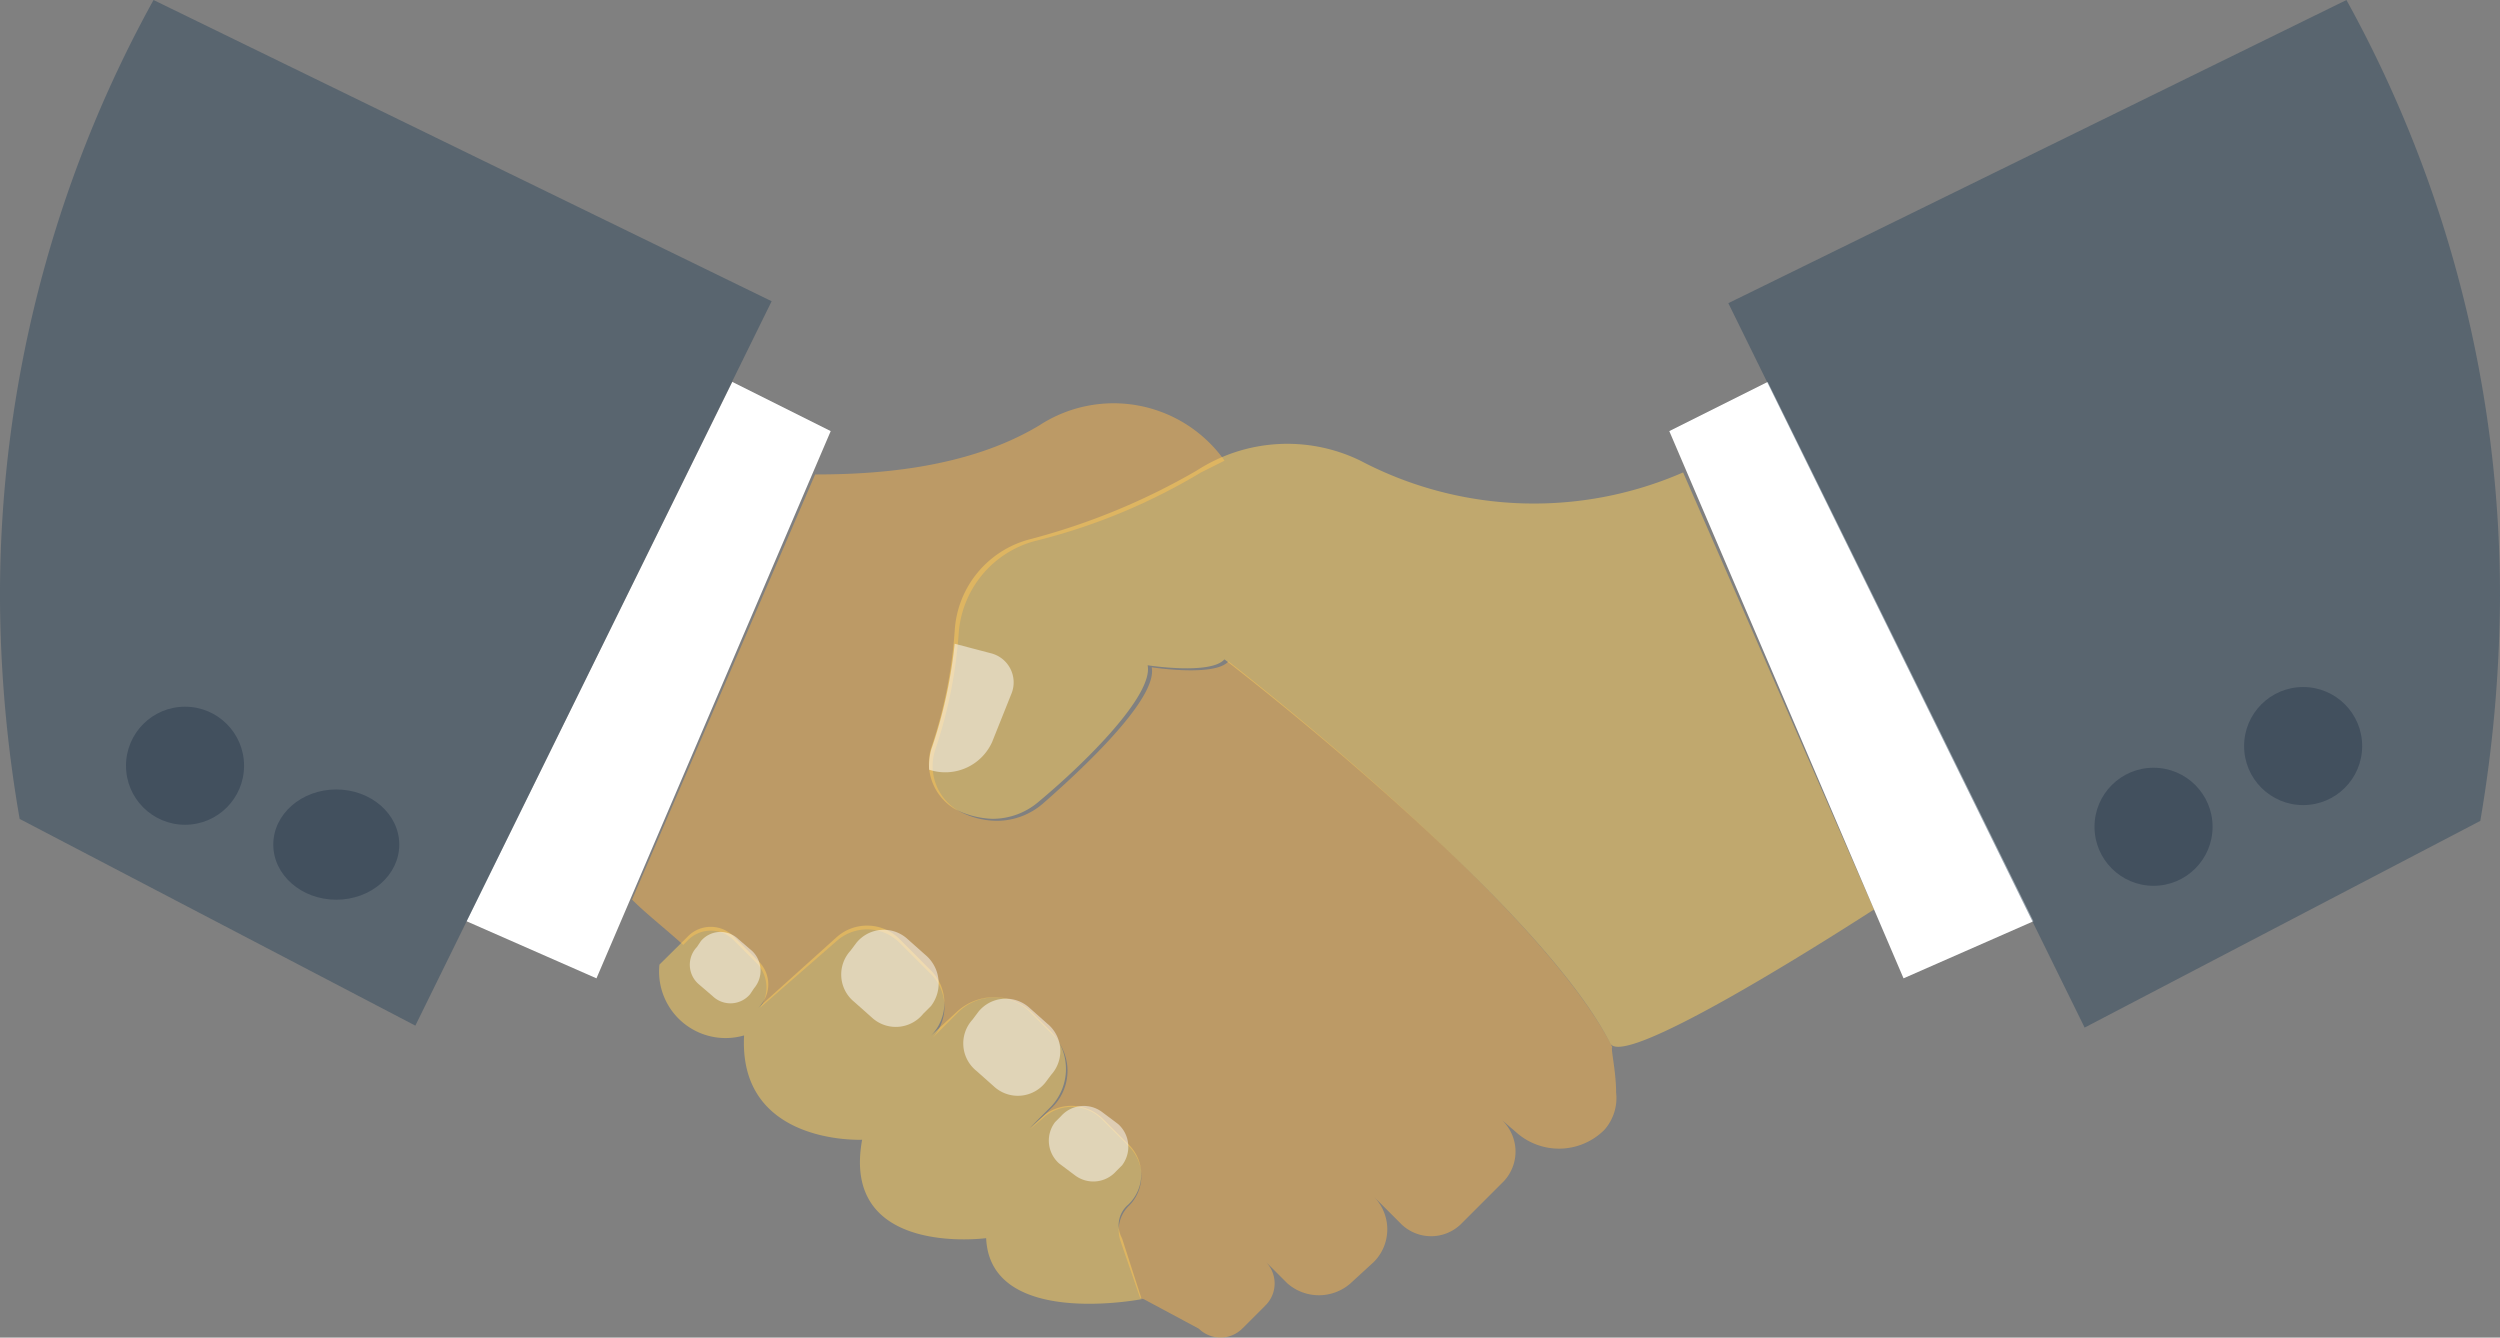 <svg xmlns="http://www.w3.org/2000/svg" width="95.307" height="50.993" viewBox="0 0 95.307 50.993">
  <rect x="0" y="0" width="95.307" height="50.993" fill="#808080" stroke="none"/>
  <g id="handshake-deal-svgrepo-com" transform="translate(0 -24.903)">
    <path id="패스_263" data-name="패스 263" d="M0,47.445Z" transform="translate(0.208 0.348)" fill="#f2f2f2"/>
    <path id="패스_251" data-name="패스 251" d="M165.922,240.264a1.827,1.827,0,0,1-.45,1.426,2.448,2.448,0,0,1-3.377.075l-.525-.45a1.653,1.653,0,0,1,.075,2.326l-1.651,1.651a1.632,1.632,0,0,1-2.251,0l-1.051-1.051a1.766,1.766,0,0,1,0,2.476l-.9.826a1.826,1.826,0,0,1-2.4,0l-.826-.826a1.178,1.178,0,0,1,0,1.651l-.9.9a1.178,1.178,0,0,1-1.651,0l-2.1-1.126a.232.232,0,0,1-.15-.075l-.75-2.176a1.3,1.3,0,0,1,.3-1.276,1.589,1.589,0,0,0,0-2.326l-.976-.976a1.618,1.618,0,0,0-2.176-.15l-.6.525.825-.825a1.951,1.951,0,0,0,0-2.852l-.75-.75a1.951,1.951,0,0,0-2.852,0l-.976.976a1.767,1.767,0,0,0,0-2.476l-1.2-1.2a1.748,1.748,0,0,0-2.4-.075l-2.927,2.552h0a1.35,1.35,0,0,0-.075-1.651l-.9-.9a1.226,1.226,0,0,0-1.8,0l-.15.15c-.75-.675-1.426-1.2-1.951-1.726l6.979-16.21c2.026,0,5.7-.15,8.555-1.876a5.183,5.183,0,0,1,7.054,1.351l-.9.45a22.968,22.968,0,0,1-6.379,2.627,3.935,3.935,0,0,0-2.852,3.452,17.664,17.664,0,0,1-.9,4.5,1.972,1.972,0,0,0,.9,2.326,3.1,3.1,0,0,0,1.426.375,2.689,2.689,0,0,0,1.8-.675c1.8-1.576,4.353-4.052,4.127-5.178,0,0,2.4.375,2.927-.225,0,0,11.857,9.155,14.634,14.709h0C165.7,238.538,165.922,239.439,165.922,240.264Z" transform="translate(-104.311 -173.711)" fill="#f9b54c" opacity="0.5"/>
    <g id="그룹_251" data-name="그룹 251" transform="translate(25.14 41.824)" opacity="0.5">
      <path id="패스_252" data-name="패스 252" d="M224.833,239.937c-2.326,1.5-9.606,6.079-10.056,5.1-2.852-5.553-14.709-14.634-14.709-14.634-.525.6-2.927.225-2.927.225.225,1.126-2.326,3.677-4.127,5.178a2.689,2.689,0,0,1-1.8.675,3.366,3.366,0,0,1-1.426-.375,2.03,2.03,0,0,1-.9-2.326,17.664,17.664,0,0,0,.9-4.5,3.838,3.838,0,0,1,2.852-3.452,25.5,25.5,0,0,0,6.379-2.627,6.359,6.359,0,0,1,6.229-.375,14.215,14.215,0,0,0,12.307.45Z" transform="translate(-178.53 -222.187)" fill="#ffd05b"/>
      <path id="패스_253" data-name="패스 253" d="M151.861,330.7a1.589,1.589,0,0,0,0-2.326l-.976-.976a1.7,1.7,0,0,0-2.176-.15l-.6.525.825-.826a2.087,2.087,0,0,0,0-2.852l-.75-.75a2.087,2.087,0,0,0-2.852,0l-.976.9a1.767,1.767,0,0,0,0-2.476l-1.2-1.2a1.748,1.748,0,0,0-2.4-.075l-3,2.7a1.226,1.226,0,0,0,0-1.8l-.9-.9a1.226,1.226,0,0,0-1.8,0L134,321.54a2.534,2.534,0,0,0,3.227,2.7c-.225,4.2,4.5,3.977,4.5,3.977-.825,4.5,4.728,3.752,4.728,3.752.15,3.452,5.929,2.326,5.929,2.326l-.75-2.326A1.021,1.021,0,0,1,151.861,330.7Z" transform="translate(-134 -301.688)" fill="#ffd05b"/>
    </g>
    <g id="그룹_252" data-name="그룹 252" transform="translate(26.293 39.462)">
      <path id="패스_254" data-name="패스 254" d="M142.6,323.5l-.15.225a.979.979,0,0,1-1.426.075l-.525-.45a.979.979,0,0,1-.075-1.426l.15-.225a.979.979,0,0,1,1.426-.075l.525.45A1.037,1.037,0,0,1,142.6,323.5Z" transform="translate(-140.147 -300.382)" fill="#fff" opacity="0.5"/>
      <path id="패스_255" data-name="패스 255" d="M174.356,323.83l-.3.3a1.343,1.343,0,0,1-1.951.15l-.675-.6a1.343,1.343,0,0,1-.15-1.951l.225-.3a1.343,1.343,0,0,1,1.951-.15l.675.6A1.419,1.419,0,0,1,174.356,323.83Z" transform="translate(-165.153 -300.041)" fill="#fff" opacity="0.5"/>
      <path id="패스_256" data-name="패스 256" d="M199.081,337.83l-.225.3a1.343,1.343,0,0,1-1.951.15l-.675-.6a1.343,1.343,0,0,1-.15-1.951l.225-.3a1.343,1.343,0,0,1,1.951-.15l.675.6A1.347,1.347,0,0,1,199.081,337.83Z" transform="translate(-185.3 -311.415)" fill="#fff" opacity="0.5"/>
      <path id="패스_257" data-name="패스 257" d="M215.911,358.986l-.225.225a1.163,1.163,0,0,1-1.576.15l-.6-.45a1.163,1.163,0,0,1-.15-1.576l.225-.225a1.163,1.163,0,0,1,1.576-.15l.6.45A1.163,1.163,0,0,1,215.911,358.986Z" transform="translate(-199.429 -329.118)" fill="#fff" opacity="0.5"/>
      <path id="패스_258" data-name="패스 258" d="M191.2,266.552l.75-1.876a1.146,1.146,0,0,0-.75-1.5l-1.426-.375a18.068,18.068,0,0,1-.9,4.052,2.553,2.553,0,0,0-.075.75A1.959,1.959,0,0,0,191.2,266.552Z" transform="translate(-179.672 -252.819)" fill="#fff" opacity="0.5"/>
      <path id="패스_259" data-name="패스 259" d="M353.083,230.162l-4.953,2.176-8.93-20.862,3.752-1.876Z" transform="translate(-301.855 -209.6)" fill="#fff"/>
    </g>
    <path id="패스_260" data-name="패스 260" d="M380.617,154.889A46.954,46.954,0,0,0,374.764,132L351.2,143.557l13.583,27.616,15.084-7.88A52.231,52.231,0,0,0,380.617,154.889Z" transform="translate(-285.311 -107.096)" fill="#324a5e" opacity="0.5"/>
    <path id="패스_261" data-name="패스 261" d="M108.683,211.476l-8.93,20.862L94.8,230.162,104.931,209.6Z" transform="translate(-77.014 -170.138)" fill="#fff"/>
    <path id="패스_262" data-name="패스 262" d="M0,154.889a50.561,50.561,0,0,0,.75,8.33l15.084,7.88,13.583-27.616L5.853,132A46.954,46.954,0,0,0,0,154.889Z" transform="translate(0 -107.096)" fill="#324a5e" opacity="0.5"/>
    <g id="그룹_253" data-name="그룹 253" transform="translate(4.803 51.094)" opacity="0.5">
      <circle id="타원_57" data-name="타원 57" cx="2.251" cy="2.251" r="2.251" transform="translate(75.045 3.077)" fill="#2b3b4e"/>
      <circle id="타원_58" data-name="타원 58" cx="2.251" cy="2.251" r="2.251" transform="translate(80.748)" fill="#2b3b4e"/>
      <ellipse id="타원_59" data-name="타원 59" cx="2.402" cy="2.102" rx="2.402" ry="2.102" transform="translate(5.615 3.905)" fill="#2b3b4e"/>
      <circle id="타원_60" data-name="타원 60" cx="2.251" cy="2.251" r="2.251" transform="translate(0 0.75)" fill="#2b3b4e"/>
    </g>
  </g>
</svg>
